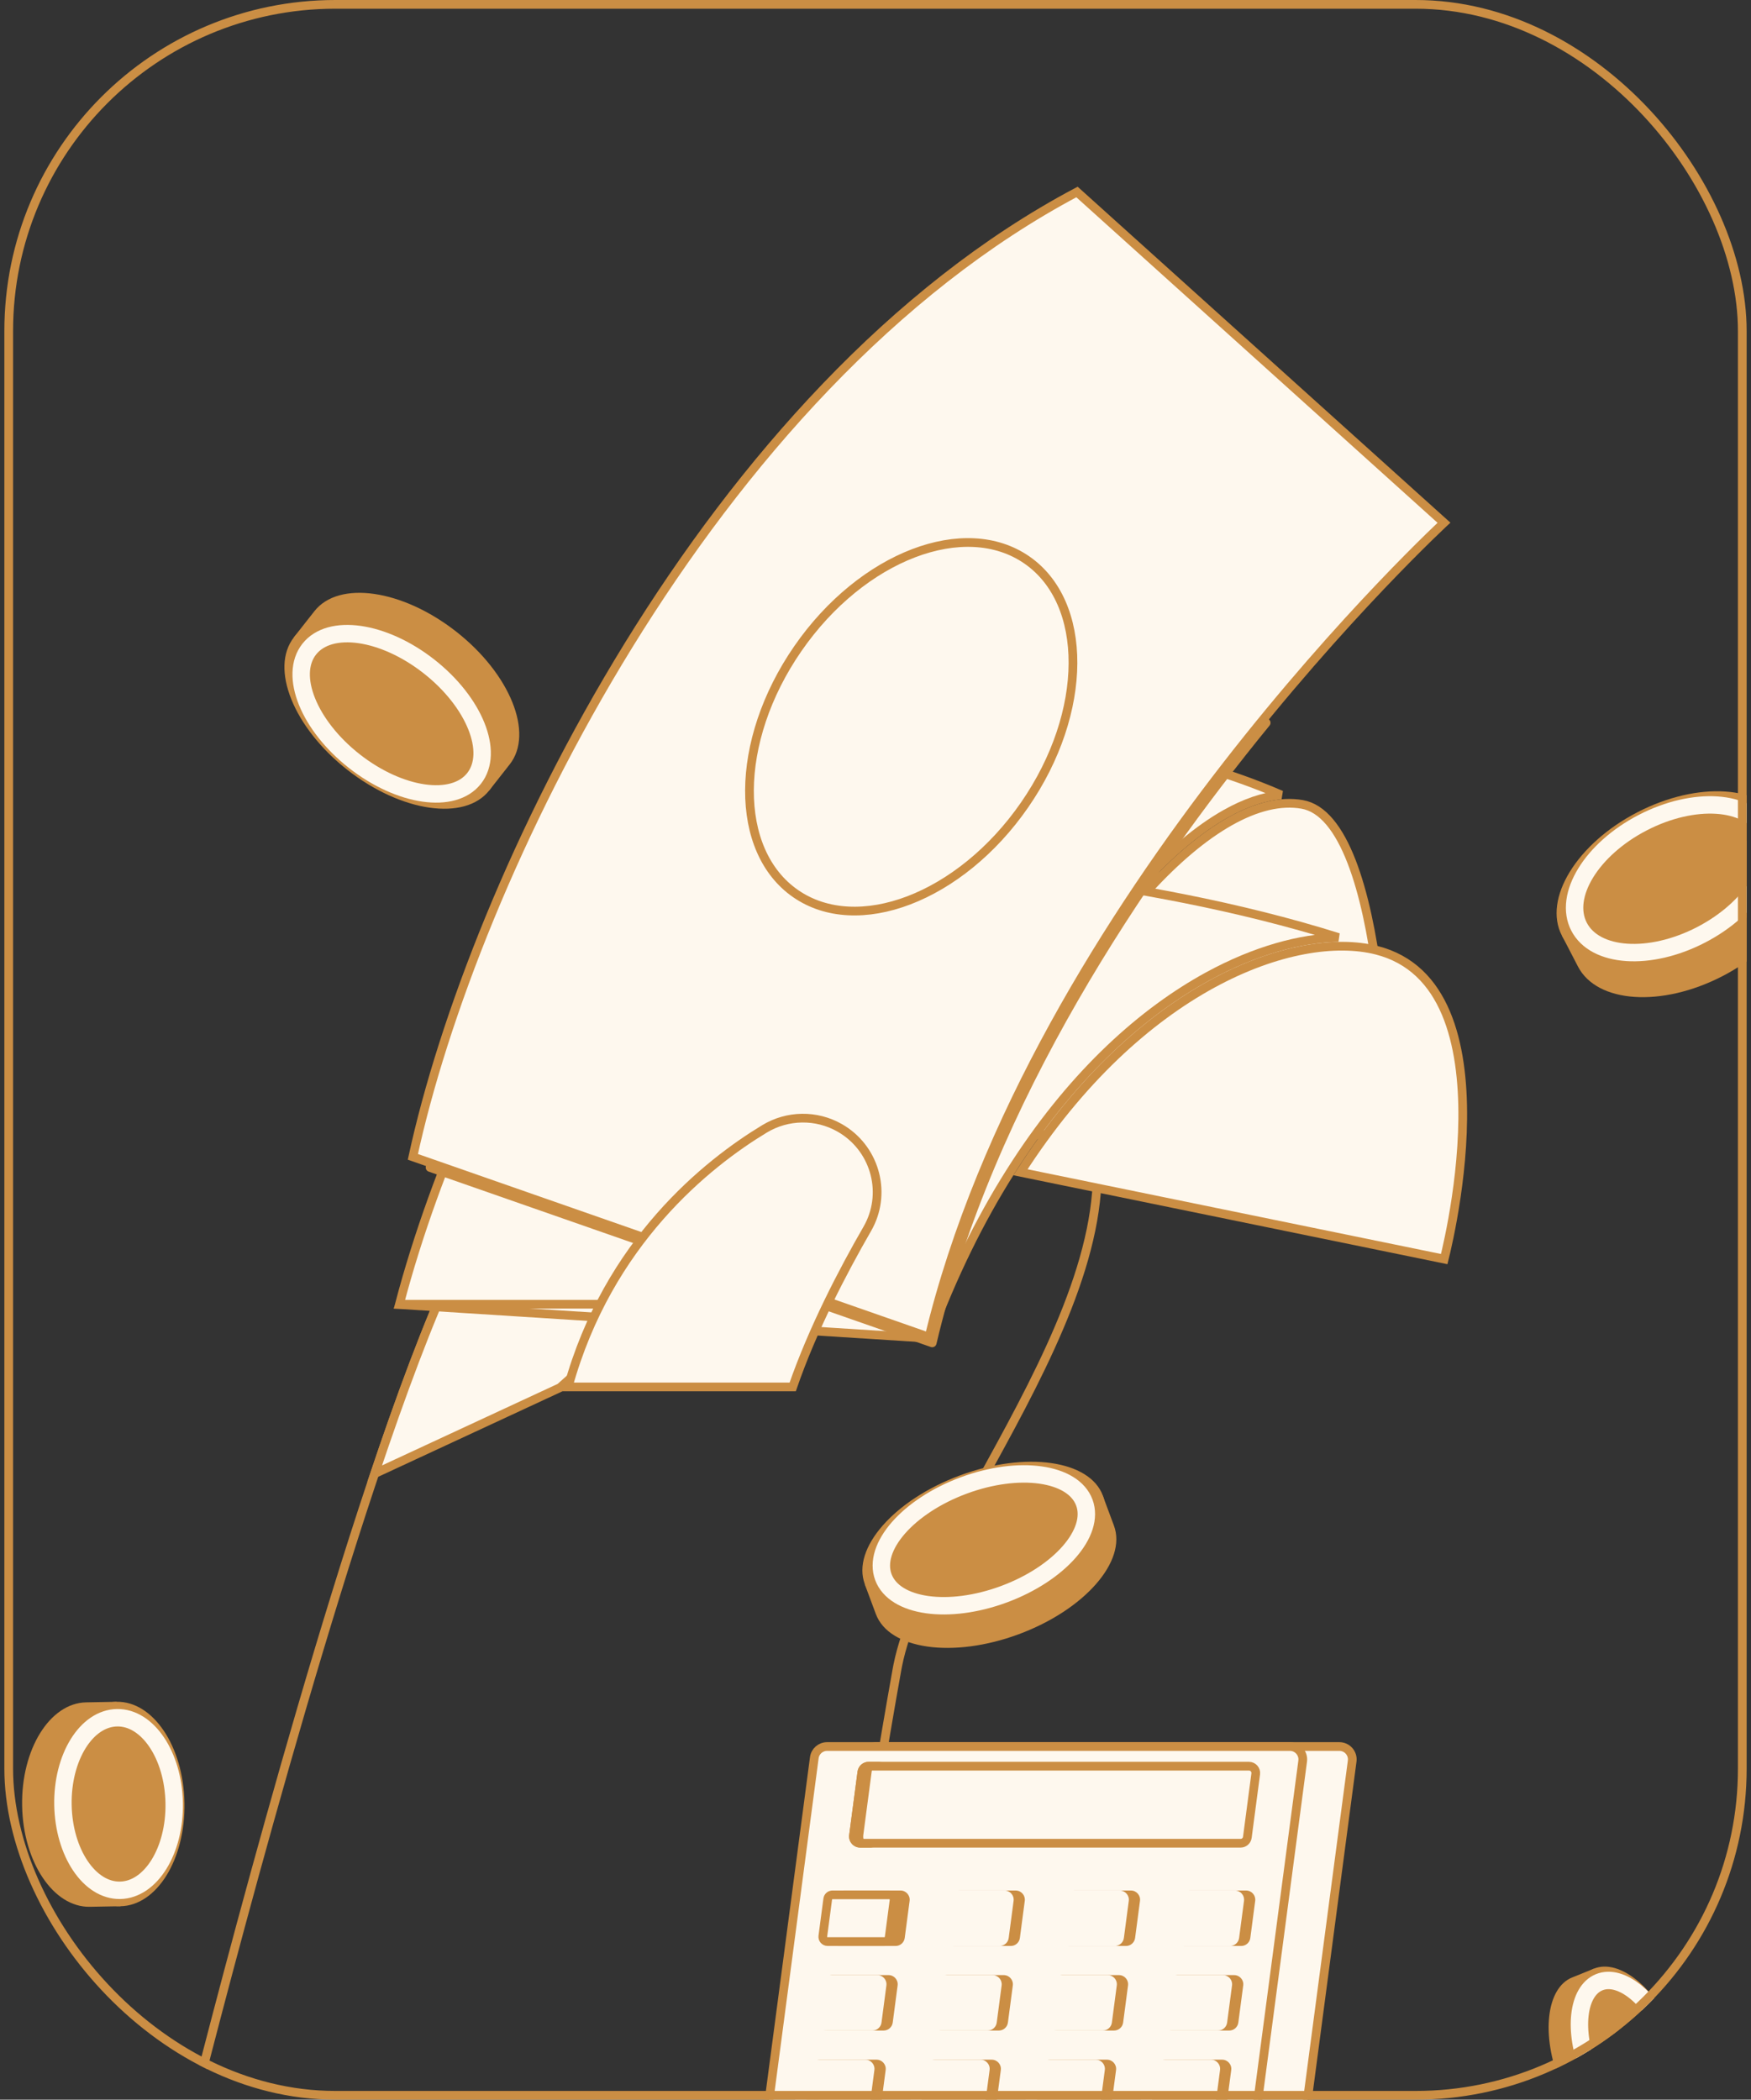 <svg width="201" height="241" viewBox="0 0 201 241" fill="none" xmlns="http://www.w3.org/2000/svg">
<rect x="0" y="0" width="201" height="241" fill="#333333" stroke="none"/>
<g clip-path="url(#clip0_0_386)">
<path d="M123.924 125.013C126.261 129.956 126.417 135.426 125.24 141.155C124.033 147.033 121.432 153.149 118.396 159.184C115.353 165.235 111.917 171.12 109.008 176.641C106.208 181.953 103.907 186.904 103.055 191.154L102.977 191.563C101.44 200.08 99.194 213.893 97.331 225.573C96.4 231.414 95.563 236.724 94.961 240.572C94.66 242.496 94.417 244.056 94.249 245.134C94.165 245.673 94.101 246.092 94.057 246.376C94.056 246.379 94.055 246.382 94.055 246.386H21.023C21.103 246.062 21.214 245.616 21.355 245.057C21.672 243.793 22.137 241.95 22.73 239.636C23.916 235.007 25.612 228.492 27.649 220.95C31.725 205.865 37.169 186.676 42.642 170.245C45.862 160.569 49.09 151.864 52.052 145.521L58.513 143.677L123.924 125.013Z" stroke="#CB8E44"/>
<path d="M75.523 149.227L64.286 159.271L43.009 169.146C46.107 159.911 49.202 151.624 52.051 145.521L58.366 143.719L75.523 149.227Z" fill="#FEF8EE" stroke="#CB8E44"/>
<path d="M141.18 94.283C144.199 92.583 147.01 91.895 149.479 92.329C150.648 92.534 151.7 93.231 152.649 94.361C153.601 95.494 154.429 97.039 155.144 98.878C156.573 102.556 157.514 107.315 158.128 112.049C158.742 116.776 159.027 121.45 159.159 124.944C159.225 126.69 159.253 128.14 159.264 129.153C159.269 129.61 159.27 129.978 159.271 130.244H114.33C119.315 118.875 125.537 109.002 131.789 102.16C134.979 98.669 138.163 95.982 141.18 94.283Z" fill="#FEF8EE" stroke="#CB8E44"/>
<path d="M139.131 112.94C146.568 108.875 153.389 107.9 158 109.062C161.996 110.072 164.481 112.749 165.972 116.262C167.47 119.793 167.95 124.148 167.908 128.42C167.867 132.684 167.306 136.825 166.755 139.903C166.48 141.441 166.207 142.712 166.003 143.597C165.915 143.979 165.838 144.29 165.781 144.519L117.14 134.553C124.003 123.855 131.844 116.923 139.131 112.94Z" fill="#FEF8EE" stroke="#CB8E44"/>
<path d="M91.065 98.361C91.106 98.362 91.167 98.362 91.248 98.363C91.41 98.365 91.652 98.369 91.967 98.375C92.597 98.388 93.524 98.412 94.709 98.454C104.285 98.795 130.633 100.376 153.637 107.606C149.311 107.687 144.11 109.079 138.653 112.062C131.301 116.08 123.447 123.005 116.567 133.593L115.905 134.629C112.514 140.012 109.378 146.309 106.672 153.612L45.915 149.742C51.641 134.903 60.147 122.619 68.606 113.763C72.896 109.272 77.168 105.667 81.051 103.06C84.92 100.461 88.373 98.873 91.055 98.36C91.058 98.36 91.062 98.361 91.065 98.361Z" fill="#FEF8EE" stroke="#CB8E44"/>
<path d="M95.973 83.61C99.57 83.452 104.627 83.365 110.465 83.653C121.443 84.196 135.14 86.066 147.07 91.248C145.029 91.427 142.882 92.182 140.693 93.414C137.555 95.181 134.289 97.948 131.054 101.488C124.583 108.57 118.179 118.809 113.111 130.549C110.498 136.603 108.239 143.061 106.509 149.699H45.852C50.053 133.727 57.869 116.799 66.278 104.097C70.539 97.662 74.938 92.332 79.077 88.762C83.243 85.169 87.034 83.454 90.11 83.994L90.18 84.006L90.25 83.998H90.256C90.26 83.998 90.266 83.997 90.273 83.996C90.29 83.994 90.314 83.992 90.346 83.988C90.41 83.982 90.507 83.972 90.635 83.96C90.89 83.936 91.269 83.903 91.76 83.864C92.742 83.787 94.175 83.69 95.973 83.61Z" fill="#FEF8EE" stroke="#CB8E44"/>
<path d="M165.755 59.999C165.711 60.04 165.663 60.085 165.612 60.133C165.259 60.467 164.739 60.964 164.074 61.613C162.744 62.912 160.831 64.824 158.5 67.274C153.838 72.174 147.5 79.233 140.791 87.868C127.475 105.007 112.671 128.397 106.648 153.479L47.394 132.783C50.811 116.985 59.276 94.947 72.164 74.043C85.109 53.047 102.483 33.243 123.629 22.037L165.755 59.999Z" fill="#FEF8EE" stroke="#CB8E44"/>
<path d="M49.369 134.004L107.01 154.135C113.544 126.308 131.017 100.493 145.345 82.963" stroke="#CB8E44" stroke-miterlimit="10" stroke-linecap="round" stroke-linejoin="round"/>
<path d="M91.593 74.441C95.284 69.11 100.096 65.326 104.87 63.502C109.646 61.677 114.332 61.828 117.863 64.266C121.393 66.703 123.191 71.027 123.168 76.134C123.146 81.238 121.299 87.069 117.608 92.4C113.917 97.731 109.106 101.516 104.332 103.34C99.555 105.165 94.868 105.013 91.338 102.576C87.808 100.139 86.011 95.815 86.033 90.708C86.056 85.604 87.903 79.772 91.593 74.441Z" fill="#FEF8EE" stroke="#CB8E44"/>
<path d="M87.756 129.575C90.401 127.974 93.706 127.925 96.391 129.456C100.351 131.713 101.811 136.666 99.763 140.671L99.554 141.056C96.739 145.935 93.284 152.568 90.996 159.191H65.219C69.818 142.557 81.201 133.542 87.756 129.575Z" fill="#FEF8EE" stroke="#CB8E44"/>
<path d="M2.54 207.268C2.423 200.787 5.715 195.475 9.891 195.397L13.392 195.333L13.818 218.798L10.316 218.862C6.138 218.94 2.657 213.749 2.54 207.268Z" fill="#CB8E44"/>
<path d="M13.824 218.8C18.001 218.725 21.293 213.41 21.175 206.929C21.058 200.449 17.576 195.257 13.398 195.332C9.221 195.408 5.929 200.722 6.047 207.203C6.164 213.683 9.646 218.876 13.824 218.8Z" fill="#CB8E44"/>
<path d="M13.79 216.969C17.316 216.905 20.094 212.42 19.995 206.95C19.896 201.481 16.957 197.099 13.431 197.163C9.905 197.227 7.127 201.712 7.226 207.181C7.326 212.65 10.264 217.032 13.79 216.969Z" stroke="#FEF8EE" stroke-width="2" stroke-miterlimit="10"/>
<path d="M116.954 187.574C109.407 190.376 102.056 189.337 100.538 185.253L99.264 181.832L126.596 171.69L127.87 175.111C129.389 179.192 124.501 184.772 116.954 187.574Z" fill="#CB8E44"/>
<path d="M115.687 184.136C123.234 181.335 128.121 175.755 126.602 171.673C125.083 167.59 117.732 166.552 110.184 169.353C102.636 172.154 97.749 177.734 99.269 181.816C100.788 185.899 108.139 186.937 115.687 184.136Z" fill="#CB8E44"/>
<path d="M115.259 182.982C121.629 180.618 125.753 175.909 124.471 172.463C123.189 169.018 116.985 168.142 110.616 170.506C104.246 172.87 100.122 177.579 101.404 181.024C102.686 184.469 108.889 185.346 115.259 182.982Z" stroke="#FEF8EE" stroke-width="2" stroke-miterlimit="10"/>
<path d="M52.368 72.498C58.562 77.353 61.311 84.172 58.511 87.735L56.165 90.72L33.74 73.142L36.087 70.157C38.886 66.595 46.175 67.643 52.368 72.498Z" fill="#CB8E44"/>
<path d="M56.168 90.718C58.967 87.157 56.217 80.336 50.026 75.482C43.834 70.629 36.546 69.58 33.746 73.141C30.947 76.701 33.697 83.523 39.889 88.376C46.08 93.23 53.369 94.278 56.168 90.718Z" fill="#CB8E44"/>
<path d="M54.421 89.346C56.784 86.341 54.462 80.584 49.237 76.487C44.011 72.39 37.859 71.505 35.496 74.51C33.134 77.515 35.455 83.272 40.681 87.369C45.907 91.466 52.059 92.35 54.421 89.346Z" stroke="#FEF8EE" stroke-width="2" stroke-miterlimit="10"/>
<path d="M197.718 112.046C190.744 115.65 183.321 115.154 181.137 110.939L179.305 107.403L204.554 94.35L206.386 97.885C208.57 102.103 204.689 108.442 197.718 112.046Z" fill="#CB8E44"/>
<path d="M195.875 108.498C202.847 104.893 206.727 98.553 204.541 94.337C202.354 90.122 194.93 89.627 187.958 93.232C180.986 96.837 177.106 103.177 179.293 107.393C181.479 111.609 188.903 112.104 195.875 108.498Z" fill="#CB8E44"/>
<path d="M195.258 107.307C201.142 104.265 204.417 98.913 202.571 95.355C200.726 91.797 194.46 91.379 188.576 94.422C182.692 97.464 179.418 102.815 181.263 106.373C183.108 109.932 189.374 110.35 195.258 107.307Z" stroke="#FEF8EE" stroke-width="2" stroke-miterlimit="10"/>
<path d="M100.625 200.467H153.749C154.646 200.467 155.335 201.254 155.218 202.139V202.14L149.541 245.099V245.1C149.445 245.835 148.817 246.386 148.072 246.386H94.949C94.054 246.386 93.362 245.598 93.48 244.714L93.481 244.713L99.156 201.754V201.753C99.252 201.017 99.88 200.467 100.625 200.467Z" fill="#FEF8EE" stroke="#CB8E44"/>
<path d="M94.943 200.467H148.067C148.965 200.467 149.654 201.254 149.536 202.139V202.14L143.859 245.099V245.1C143.764 245.835 143.136 246.386 142.391 246.386H89.268C88.372 246.386 87.68 245.598 87.798 244.714L87.799 244.713L93.475 201.754V201.753C93.57 201.017 94.198 200.467 94.943 200.467Z" fill="#FEF8EE" stroke="#CB8E44"/>
<path d="M104.416 218.184L103.854 222.445C103.785 222.968 103.339 223.359 102.811 223.359H96.293C95.657 223.359 95.165 222.799 95.25 222.171L95.812 217.908C95.881 217.385 96.327 216.994 96.855 216.994H103.373C104.007 216.996 104.499 217.554 104.416 218.184Z" fill="#CB8E44"/>
<path d="M95.564 217.492H102.08C102.374 217.493 102.607 217.718 102.632 217.996L102.63 218.117L102.067 222.378L102.066 222.379C102.03 222.652 101.798 222.857 101.52 222.857H95.002C94.666 222.857 94.41 222.562 94.454 222.236V222.235L95.017 217.972V217.971C95.052 217.697 95.286 217.492 95.564 217.492ZM99.711 202.724H143.373C143.844 202.724 144.207 203.139 144.146 203.604L143.184 210.891C143.132 211.279 142.802 211.568 142.41 211.568H98.748C98.306 211.568 97.959 211.204 97.968 210.774L97.975 210.688L98.936 203.4C98.989 203.012 99.32 202.724 99.711 202.724Z" fill="#FEF8EE" stroke="#CB8E44"/>
<path d="M99.1 210.623C98.999 211.388 99.597 212.069 100.37 212.069H98.746C97.973 212.069 97.374 211.388 97.476 210.623L98.439 203.336C98.524 202.701 99.068 202.224 99.709 202.224H101.332C100.69 202.224 100.145 202.699 100.063 203.336L99.1 210.623Z" fill="#CB8E44"/>
<path d="M117.635 218.184L117.072 222.445C117.004 222.968 116.558 223.359 116.029 223.359H109.511C108.876 223.359 108.384 222.799 108.468 222.171L109.031 217.908C109.1 217.385 109.546 216.994 110.074 216.994H116.592C117.228 216.996 117.717 217.554 117.635 218.184Z" fill="#CB8E44"/>
<path d="M116.352 218.184L115.789 222.445C115.721 222.968 115.275 223.359 114.746 223.359H108.228C107.592 223.359 107.101 222.799 107.185 222.171L107.748 217.908C107.817 217.385 108.262 216.994 108.791 216.994H115.309C115.945 216.996 116.436 217.554 116.352 218.184Z" fill="#FEF8EE"/>
<path d="M130.862 218.184L130.299 222.445C130.23 222.968 129.784 223.359 129.256 223.359H122.738C122.102 223.359 121.61 222.799 121.695 222.171L122.258 217.908C122.326 217.385 122.772 216.994 123.301 216.994H129.819C130.454 216.996 130.946 217.554 130.862 218.184Z" fill="#CB8E44"/>
<path d="M129.574 218.184L129.012 222.445C128.943 222.968 128.497 223.359 127.969 223.359H121.451C120.815 223.359 120.323 222.799 120.408 222.171L120.971 217.908C121.039 217.385 121.485 216.994 122.013 216.994H128.532C129.165 216.996 129.657 217.554 129.574 218.184Z" fill="#FEF8EE"/>
<path d="M144.086 218.184L143.524 222.445C143.455 222.968 143.009 223.359 142.481 223.359H135.963C135.327 223.359 134.835 222.799 134.92 222.171L135.482 217.908C135.551 217.385 135.997 216.994 136.525 216.994H143.043C143.679 216.996 144.168 217.554 144.086 218.184Z" fill="#CB8E44"/>
<path d="M142.801 218.184L142.238 222.445C142.17 222.968 141.724 223.359 141.196 223.359H134.677C134.042 223.359 133.55 222.799 133.634 222.171L134.197 217.908C134.266 217.385 134.712 216.994 135.24 216.994H141.758C142.394 216.996 142.883 217.554 142.801 218.184Z" fill="#FEF8EE"/>
<path d="M103.039 227.893L102.477 232.154C102.408 232.677 101.962 233.068 101.434 233.068H94.916C94.28 233.068 93.788 232.508 93.873 231.88L94.435 227.617C94.504 227.094 94.95 226.703 95.478 226.703H101.996C102.632 226.703 103.124 227.263 103.039 227.893Z" fill="#CB8E44"/>
<path d="M101.75 227.893L101.188 232.154C101.119 232.677 100.673 233.068 100.145 233.068H93.627C92.991 233.068 92.499 232.508 92.584 231.88L93.146 227.617C93.215 227.094 93.661 226.703 94.189 226.703H100.707C101.343 226.703 101.835 227.263 101.75 227.893Z" fill="#FEF8EE"/>
<path d="M116.262 227.893L115.699 232.154C115.631 232.677 115.185 233.068 114.656 233.068H108.138C107.503 233.068 107.011 232.508 107.095 231.88L107.658 227.617C107.727 227.094 108.173 226.703 108.701 226.703H115.219C115.853 226.703 116.344 227.263 116.262 227.893Z" fill="#CB8E44"/>
<path d="M114.979 227.893L114.416 232.154C114.348 232.677 113.902 233.068 113.373 233.068H106.855C106.219 233.068 105.728 232.508 105.812 231.88L106.375 227.617C106.443 227.094 106.889 226.703 107.418 226.703H113.936C114.572 226.703 115.061 227.263 114.979 227.893Z" fill="#FEF8EE"/>
<path d="M129.488 227.893L128.926 232.154C128.857 232.677 128.411 233.068 127.883 233.068H121.365C120.729 233.068 120.237 232.508 120.322 231.88L120.885 227.617C120.953 227.094 121.399 226.703 121.928 226.703H128.446C129.081 226.703 129.571 227.263 129.488 227.893Z" fill="#CB8E44"/>
<path d="M128.197 227.893L127.635 232.154C127.566 232.677 127.12 233.068 126.592 233.068H120.074C119.438 233.068 118.946 232.508 119.031 231.88L119.594 227.617C119.662 227.094 120.108 226.703 120.636 226.703H127.155C127.79 226.703 128.282 227.263 128.197 227.893Z" fill="#FEF8EE"/>
<path d="M142.711 227.893L142.149 232.154C142.08 232.677 141.634 233.068 141.106 233.068H134.588C133.952 233.068 133.46 232.508 133.545 231.88L134.107 227.617C134.176 227.094 134.622 226.703 135.15 226.703H141.668C142.304 226.703 142.796 227.263 142.711 227.893Z" fill="#CB8E44"/>
<path d="M141.426 227.893L140.863 232.154C140.795 232.677 140.349 233.068 139.821 233.068H133.302C132.667 233.068 132.175 232.508 132.259 231.88L132.822 227.617C132.891 227.094 133.337 226.703 133.865 226.703H140.383C141.017 226.703 141.508 227.263 141.426 227.893Z" fill="#FEF8EE"/>
<path d="M101.666 237.6L101.104 241.861C101.035 242.384 100.589 242.775 100.061 242.775H93.543C92.907 242.775 92.415 242.215 92.5 241.587L93.062 237.324C93.131 236.801 93.577 236.41 94.105 236.41H100.623C101.259 236.412 101.749 236.97 101.666 237.6Z" fill="#CB8E44"/>
<path d="M100.373 237.6L99.811 241.861C99.742 242.384 99.296 242.775 98.768 242.775H92.25C91.614 242.775 91.122 242.215 91.207 241.587L91.769 237.324C91.838 236.801 92.284 236.41 92.812 236.41H99.33C99.966 236.412 100.456 236.97 100.373 237.6Z" fill="#FEF8EE"/>
<path d="M114.885 237.6L114.322 241.861C114.254 242.384 113.808 242.775 113.279 242.775H106.761C106.126 242.775 105.634 242.215 105.718 241.587L106.281 237.324C106.35 236.801 106.796 236.41 107.324 236.41H113.842C114.478 236.412 114.97 236.97 114.885 237.6Z" fill="#CB8E44"/>
<path d="M113.598 237.6L113.035 241.861C112.967 242.384 112.521 242.775 111.992 242.775H105.474C104.838 242.775 104.347 242.215 104.431 241.587L104.994 237.324C105.063 236.801 105.509 236.41 106.037 236.41H112.555C113.191 236.412 113.682 236.97 113.598 237.6Z" fill="#FEF8EE"/>
<path d="M128.113 237.6L127.551 241.861C127.482 242.384 127.036 242.775 126.508 242.775H119.99C119.354 242.775 118.862 242.215 118.947 241.587L119.51 237.324C119.578 236.801 120.024 236.41 120.553 236.41H127.071C127.704 236.412 128.196 236.97 128.113 237.6Z" fill="#CB8E44"/>
<path d="M126.824 237.6L126.262 241.861C126.193 242.384 125.747 242.775 125.219 242.775H118.701C118.065 242.775 117.573 242.215 117.658 241.587L118.221 237.324C118.289 236.801 118.735 236.41 119.263 236.41H125.782C126.417 236.412 126.907 236.97 126.824 237.6Z" fill="#FEF8EE"/>
<path d="M141.334 237.6L140.772 241.861C140.703 242.384 140.257 242.775 139.729 242.775H133.211C132.575 242.775 132.083 242.215 132.168 241.587L132.73 237.324C132.799 236.801 133.245 236.41 133.773 236.41H140.291C140.927 236.412 141.417 236.97 141.334 237.6Z" fill="#CB8E44"/>
<path d="M140.051 237.6L139.488 241.861C139.42 242.384 138.974 242.775 138.446 242.775H131.927C131.292 242.775 130.8 242.215 130.884 241.587L131.447 237.324C131.516 236.801 131.962 236.41 132.49 236.41H139.008C139.644 236.412 140.136 236.97 140.051 237.6Z" fill="#FEF8EE"/>
<path d="M179.112 239.096C176.884 233.606 177.492 228.178 180.47 226.974L182.968 225.965L191.034 245.847L188.537 246.856C185.559 248.06 181.339 244.586 179.112 239.096Z" fill="#CB8E44"/>
<path d="M191.024 245.849C194.002 244.644 194.61 239.217 192.382 233.726C190.153 228.236 185.933 224.761 182.955 225.967C179.977 227.172 179.369 232.599 181.597 238.09C183.825 243.58 188.045 247.054 191.024 245.849Z" fill="#CB8E44"/>
<path d="M190.394 244.299C192.907 243.282 193.42 238.701 191.54 234.067C189.659 229.434 186.097 226.502 183.584 227.519C181.071 228.536 180.558 233.117 182.438 237.75C184.318 242.384 187.88 245.316 190.394 244.299Z" stroke="#FEF8EE" stroke-width="2" stroke-miterlimit="10"/>
</g>
<rect x="1" y="0.5" width="199" height="240" rx="37.5" stroke="#CB8E44"/>
<defs>
<clipPath id="clip0_0_386">
<rect x="0.5" width="200" height="241" rx="38" fill="white"/>
</clipPath>
</defs>
</svg>
